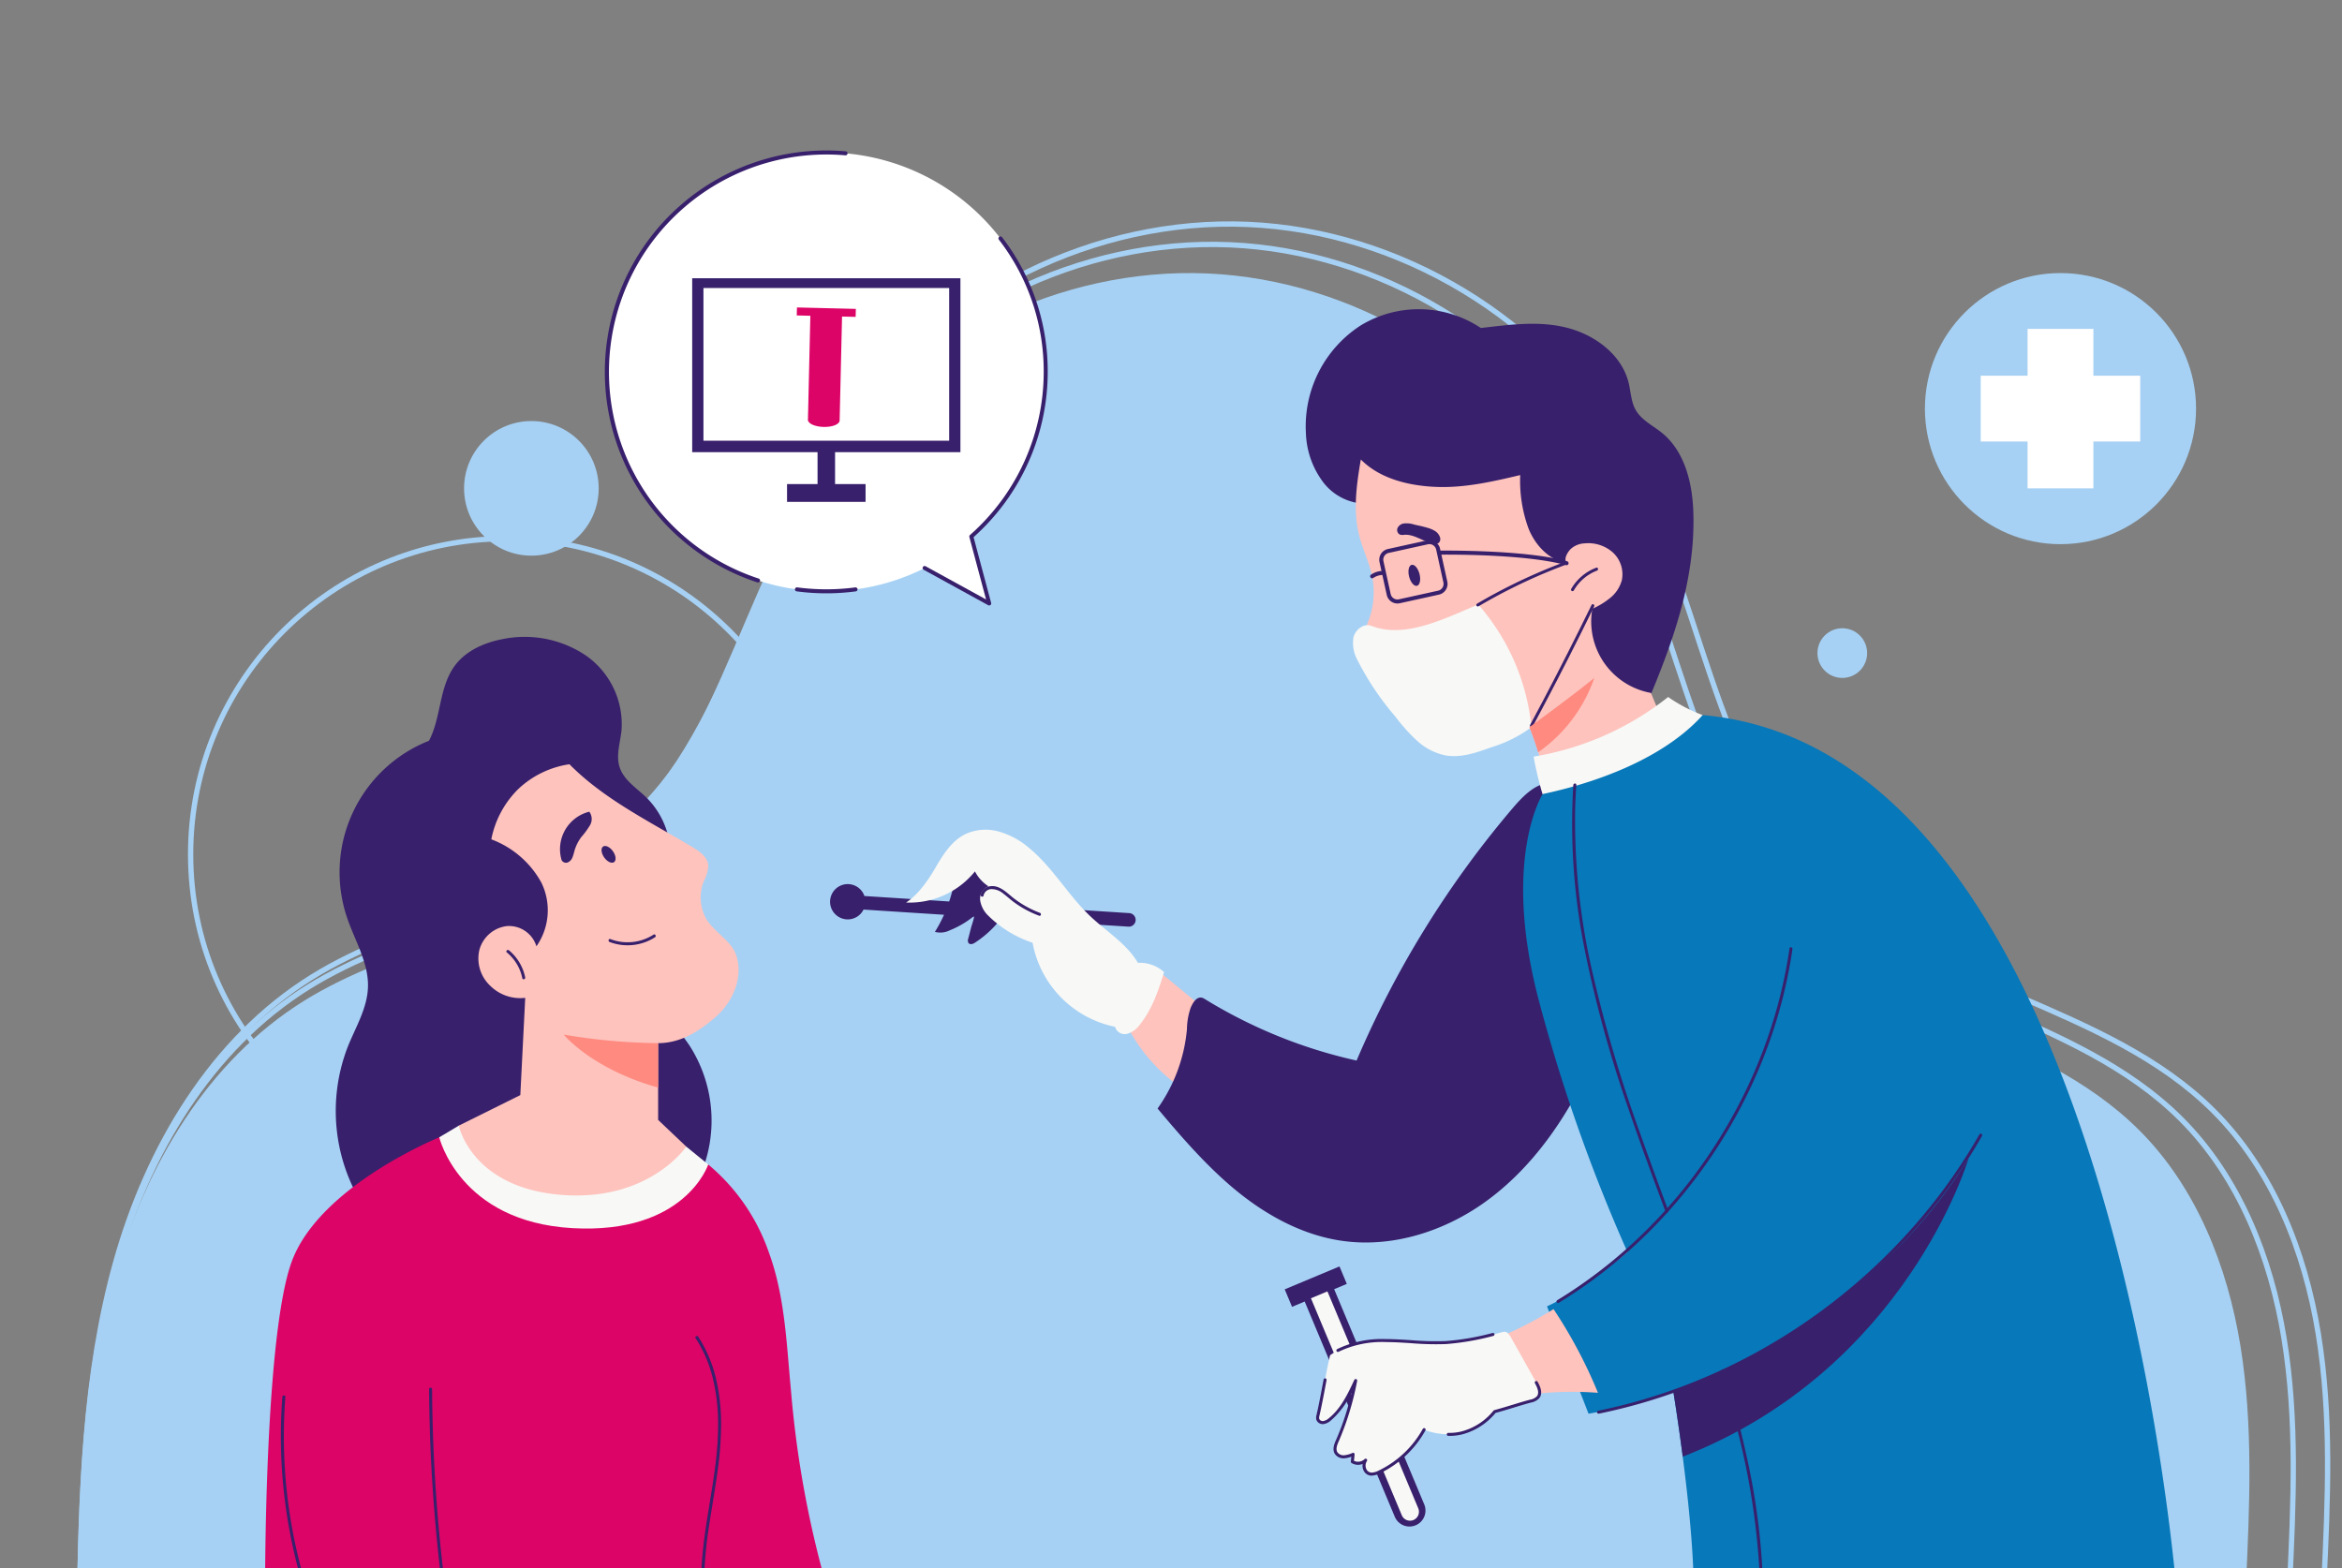 <?xml version="1.0" encoding="UTF-8"?> <svg xmlns="http://www.w3.org/2000/svg" xmlns:xlink="http://www.w3.org/1999/xlink" width="442" height="296" viewBox="0 0 442 296"><rect x="0" y="0" width="442" height="296" fill="#808080" stroke="none"/><defs><clipPath id="clip-path"><rect id="Rectángulo_3" data-name="Rectángulo 3" width="442" height="296" transform="translate(0 0.209)" fill="none"></rect></clipPath></defs><g id="Grupo_25" data-name="Grupo 25" transform="translate(-3136.478 -859.722)"><g id="Background" transform="translate(3136.478 859.513)"><g id="Grupo_7" data-name="Grupo 7" transform="translate(0 0)" clip-path="url(#clip-path)"><circle id="Elipse_1" data-name="Elipse 1" cx="59.585" cy="59.585" r="59.585" transform="translate(35.974 101.882)" fill="none" stroke="#a6d1f4" stroke-miterlimit="10" stroke-width="1"></circle><path id="Trazado_1" data-name="Trazado 1" d="M490.949,519.23c.715-15.212,1.423-30.556-1.024-45.586s-8.322-29.923-19.1-40.678c-19.521-19.473-51.274-22.239-70.876-41.629C379.2,370.816,377.8,337.9,363.2,312.635c-13.891-24.031-40.527-40.179-68.258-41.379s-55.663,12.585-71.579,35.326c-17.137,24.487-21.32,58.335-44.932,76.66-15.735,12.212-37,14.777-53.921,25.285-18.254,11.337-29.946,31.17-35.747,51.859s-6.346,42.442-6.681,63.927c53.559,3.058,107.654,6.225,161.213,9.283,63.155,3.606,126.467,7.211,189.631,3.764C454.136,536.2,475.063,533.334,490.949,519.23Z" transform="translate(-67.098 -219.432)" fill="#a6d1f4"></path><path id="Trazado_2" data-name="Trazado 2" d="M499.215,495.68c.729-15.519,1.452-31.173-1.045-46.508s-8.491-30.527-19.49-41.5c-19.915-19.866-52.31-22.689-72.309-42.471-21.165-20.935-22.593-54.519-37.491-80.293-14.171-24.517-41.346-40.991-69.638-42.216s-56.788,12.839-73.026,36.04c-17.484,24.982-21.751,59.515-45.84,78.21-16.053,12.459-37.749,15.075-55.011,25.8-18.623,11.566-30.551,31.8-36.47,52.908s-6.474,43.3-6.816,65.219c54.642,3.12,109.83,6.351,164.472,9.47,64.432,3.678,129.024,7.357,193.465,3.84C461.658,512.994,483.008,510.069,499.215,495.68Z" transform="translate(-67.098 -196.277)" fill="none" stroke="#a6d1f4" stroke-miterlimit="10" stroke-width="1"></path><path id="Trazado_3" data-name="Trazado 3" d="M505.684,478.917c.741-15.738,1.475-31.613-1.061-47.164S496,400.8,484.83,389.668c-20.224-20.146-53.122-23.009-73.431-43.07-21.493-21.231-22.943-55.288-38.072-81.425C358.937,240.31,331.34,223.6,302.61,222.362s-57.669,13.02-74.158,36.548c-17.755,25.334-22.088,60.354-46.551,79.313-16.3,12.634-38.334,15.288-55.864,26.16C107.125,376.112,95.012,396.631,89,418.037s-6.574,43.91-6.921,66.139c55.49,3.164,111.534,6.44,167.023,9.6,65.431,3.73,131.025,7.461,196.465,3.894C467.545,496.476,489.225,493.51,505.684,478.917Z" transform="translate(-67.098 -179.795)" fill="none" stroke="#a6d1f4" stroke-miterlimit="10" stroke-width="1"></path><circle id="Elipse_2" data-name="Elipse 2" cx="12.703" cy="12.703" r="12.703" transform="translate(87.584 79.683)" fill="#a6d1f4"></circle><circle id="Elipse_4" data-name="Elipse 4" cx="4.688" cy="4.688" r="4.688" transform="translate(343.005 118.792)" fill="#a6d1f4"></circle><g id="Grupo_6" data-name="Grupo 6" transform="translate(363.285 51.751)"><circle id="Elipse_5" data-name="Elipse 5" cx="25.585" cy="25.585" r="25.585" fill="#a6d1f4"></circle><path id="Trazado_4" data-name="Trazado 4" d="M2007.093,335.648h-8.842v-8.842h-12.419v8.842h-8.843v12.42h8.843v8.842h12.419v-8.842h8.842Z" transform="translate(-1966.456 -316.273)" fill="#fff"></path></g></g></g><g id="Illustration" transform="translate(3136.478 859.513)"><g id="Grupo_24" data-name="Grupo 24" transform="translate(0 0)" clip-path="url(#clip-path)"><g id="Grupo_23" data-name="Grupo 23" transform="translate(50.027 28.613)"><g id="Grupo_9" data-name="Grupo 9" transform="translate(0 91.836)"><path id="Trazado_5" data-name="Trazado 5" d="M403.8,740.186a26.163,26.163,0,0,0,.437-29.269c-2.732-4.021-6.723-7.5-7.6-12.279-1.143-6.241,1.184-12.493,3.309-18.471a15.441,15.441,0,0,0-3.682-15.852c-1.876-1.829-4.335-3.326-5.129-5.823-.7-2.218.121-4.593.37-6.907a15.832,15.832,0,0,0-6.767-14.168,20.7,20.7,0,0,0-15.728-3.055c-3.459.663-6.921,2.205-9,5.052-2.986,4.1-2.5,9.628-4.839,14.125a26.692,26.692,0,0,0-15.492,33.308c1.478,4.408,4.141,8.614,3.97,13.26-.144,3.934-2.306,7.458-3.777,11.109a33.54,33.54,0,0,0,4.167,32c13.237,4,27.827,6.456,41.6,5.26C392.362,747.894,399.844,745.646,403.8,740.186Z" transform="translate(-324.233 -633.958)" fill="#38206c"></path><path id="Trazado_6" data-name="Trazado 6" d="M300.016,1132.624s-22.682,9.18-27.878,23.557-4.993,62.368-4.993,62.368H373.453a193.166,193.166,0,0,1-7.05-38.053c-.847-8.794-1.123-17.8-4.164-26.091a37.54,37.54,0,0,0-11.459-16.651C334.117,1135.079,316.892,1132.624,300.016,1132.624Z" transform="translate(-267.143 -1038.192)" fill="#dd0467"></path><path id="Trazado_7" data-name="Trazado 7" d="M444.422,1120.98l-3.689,2.2s3.78,15.93,25.109,17.144,25.655-12.014,25.655-12.014l-4.145-3.375Z" transform="translate(-407.861 -1028.753)" fill="#f8f8f6"></path><path id="Trazado_8" data-name="Trazado 8" d="M508.844,808.328c-3.168,2.829-6.762,5.085-11.01,5.085V827.9l5.31,5.039s-7.052,10.531-23.821,9.09-19.109-13.049-19.109-13.049l11.61-5.761.926-18.359a8.042,8.042,0,0,1-6.594-2.269,7.072,7.072,0,0,1-2.074-6.709,6.134,6.134,0,0,1,5.185-4.564,5.418,5.418,0,0,1,5.6,3.812,11.878,11.878,0,0,0,.941-12,17.915,17.915,0,0,0-9.457-8.188,18.223,18.223,0,0,1,5.113-9.518,17.865,17.865,0,0,1,9.631-4.655c6.571,6.652,15.212,10.841,23.232,15.651,1.363.818,2.867,1.886,2.984,3.471a7.331,7.331,0,0,1-.905,3.066,8.322,8.322,0,0,0,.309,6.62c1.388,2.789,4.916,4.344,5.88,7.306C513.909,800.924,512.012,805.5,508.844,808.328Z" transform="translate(-423.653 -736.756)" fill="#fec3bd"></path><g id="Grupo_8" data-name="Grupo 8" transform="translate(2.98 32.969)"><path id="Trazado_9" data-name="Trazado 9" d="M286.9,1423.262a96.948,96.948,0,0,1-3.45-25.774q0-3.666.285-7.324c.028-.364-.539-.362-.567,0a97.744,97.744,0,0,0,1.508,26.067q.7,3.621,1.677,7.182A.284.284,0,0,0,286.9,1423.262Z" transform="translate(-282.882 -1279.71)" fill="#38206c"></path><path id="Trazado_10" data-name="Trazado 10" d="M433.225,1416.4q-.763-6.625-1.247-13.278-.479-6.6-.679-13.225-.114-3.755-.137-7.512a.284.284,0,0,0-.567,0q.043,6.669.367,13.331.323,6.614.924,13.21.341,3.741.771,7.474C432.7,1416.761,433.266,1416.765,433.225,1416.4Z" transform="translate(-402.623 -1273.406)" fill="#38206c"></path><path id="Trazado_11" data-name="Trazado 11" d="M699.985,1339.221a25.638,25.638,0,0,0-2.939-7.58q-.262-.44-.545-.867c-.2-.3-.691-.02-.49.286a24.383,24.383,0,0,1,3.217,7.433,35.7,35.7,0,0,1,1.023,8.118,59.529,59.529,0,0,1-.529,8.576c-.4,3.149-.949,6.276-1.445,9.41s-.941,6.28-1.127,9.449q-.035.6-.057,1.191c-.014.365.553.364.567,0a83.5,83.5,0,0,1,1.015-9.536c.487-3.162,1.05-6.312,1.479-9.482a64.925,64.925,0,0,0,.672-8.769A38.119,38.119,0,0,0,699.985,1339.221Z" transform="translate(-617.74 -1231.683)" fill="#38206c"></path><path id="Trazado_12" data-name="Trazado 12" d="M511.145,951.059a8.944,8.944,0,0,0-3.063-5.112c-.28-.23-.683.169-.4.4a8.456,8.456,0,0,1,2.917,4.862C510.67,951.568,511.216,951.416,511.145,951.059Z" transform="translate(-465.033 -919.779)" fill="#38206c"></path><path id="Trazado_13" data-name="Trazado 13" d="M617.957,930.407a9.043,9.043,0,0,1-8.145.836c-.34-.133-.488.416-.151.547a9.579,9.579,0,0,0,8.582-.893C618.547,930.7,618.264,930.207,617.957,930.407Z" transform="translate(-547.625 -907.2)" fill="#38206c"></path><path id="Trazado_14" data-name="Trazado 14" d="M561.413,817.186a7.29,7.29,0,0,1,5.229-9.129,2.314,2.314,0,0,1,.114,2.586,15.054,15.054,0,0,1-1.63,2.214,8.112,8.112,0,0,0-1.3,2.646,8.07,8.07,0,0,1-.383,1.239,1.634,1.634,0,0,1-.89.9A.925.925,0,0,1,561.413,817.186Z" transform="translate(-508.434 -808.057)" fill="#38206c"></path><ellipse id="Elipse_8" data-name="Elipse 8" cx="1.012" cy="1.8" rx="1.012" ry="1.8" transform="translate(59.981 7.162) rotate(-35.179)" fill="#38206c"></ellipse></g><path id="Trazado_15" data-name="Trazado 15" d="M582.594,1031.829v8.387c-12.578-3.528-17.82-10.006-17.82-10.006A111.369,111.369,0,0,0,582.594,1031.829Z" transform="translate(-508.412 -955.172)" fill="#ff8a80"></path></g><g id="Grupo_18" data-name="Grupo 18" transform="translate(106.633 29.961)"><path id="Trazado_16" data-name="Trazado 16" d="M1131.754,966.83l10.739,8.849a118.624,118.624,0,0,1-5.713,13.692,31.937,31.937,0,0,1-11.056-12.365C1127.8,973.53,1129.68,970.306,1131.754,966.83Z" transform="translate(-1069.769 -841.92)" fill="#fec3bd"></path><path id="Trazado_17" data-name="Trazado 17" d="M1236.62,836.325c-4.433,8.58-10.368,16.554-18.217,22.181s-17.756,8.735-27.3,7.267c-7.1-1.091-13.647-4.613-19.243-9.112s-10.647-10.306-15.251-15.815a30.563,30.563,0,0,0,5.544-14.961,13.075,13.075,0,0,1,.7-4.051c.544-1.265,1.383-2.425,2.565-1.718a93.179,93.179,0,0,0,28.751,11.676,186.147,186.147,0,0,1,28.948-47.036c2.362-2.8,5.205-6.02,8.786-5.251C1235.974,797.818,1245.232,819.66,1236.62,836.325Z" transform="translate(-1094.804 -689.976)" fill="#38206c"></path><path id="Trazado_18" data-name="Trazado 18" d="M967.633,889.1a.979.979,0,0,0,.044.85.646.646,0,0,0,.61.2,1.763,1.763,0,0,0,.612-.266,19.942,19.942,0,0,0,7.3-8.509,2.562,2.562,0,0,0,.353-1.312,1.7,1.7,0,0,0-1.009-1.311,3.367,3.367,0,0,0-1.7-.233A5.615,5.615,0,0,0,970.381,880a4.256,4.256,0,0,0-1.309,2.956,16.625,16.625,0,0,1-.844,3.843Z" transform="translate(-941.555 -770.318)" fill="#38206c"></path><path id="Trazado_19" data-name="Trazado 19" d="M947.318,859.506a17.627,17.627,0,0,1-9.817,9.842,3.959,3.959,0,0,1-2.8.29,27.125,27.125,0,0,0,3.753-10.027c.192-1.2,1.531-2.01,2.521-2.708a4.04,4.04,0,0,1,3.43-.726C945.671,856.57,946.625,858.375,947.318,859.506Z" transform="translate(-914.919 -752.111)" fill="#38206c"></path><path id="Trazado_20" data-name="Trazado 20" d="M886.708,885.727,836.719,882.5a3.33,3.33,0,1,0-.165,2.56l49.989,3.223a1.282,1.282,0,0,0,1.362-1.2h0A1.283,1.283,0,0,0,886.708,885.727Z" transform="translate(-830.24 -771.741)" fill="#38206c"></path><path id="Trazado_21" data-name="Trazado 21" d="M954.692,852.924c-1.077,3.5-2.275,7.053-4.572,9.9a4.488,4.488,0,0,1-2.367,1.742,1.912,1.912,0,0,1-2.325-1.32,19.88,19.88,0,0,1-15.56-15.864,21.5,21.5,0,0,1-8.328-5.078,5.084,5.084,0,0,1-1.559-2.9,2.509,2.509,0,0,1,1.569-2.67,7.516,7.516,0,0,1-2.559-2.815A15.855,15.855,0,0,1,906,839.789c2.359-1.554,4.2-4.262,5.619-6.707s3.037-4.967,5.574-6.21a9.172,9.172,0,0,1,6.307-.481,15.108,15.108,0,0,1,5.644,3.041c4.518,3.693,7.432,9,11.677,13,3.045,2.871,6.817,5.125,8.927,8.739A6.82,6.82,0,0,1,954.692,852.924Z" transform="translate(-891.653 -727.8)" fill="#f8f8f6"></path><path id="Trazado_22" data-name="Trazado 22" d="M1553.086,879.079c.254-7.554-.918-18.761-2.03-27.337-.915-7.06-1.786-12.337-1.786-12.337l0,0c-5.963,2.611-15.994,4.229-15.994,4.229l-7.83-20.264c7.109-3.238,15.182-10.247,15.182-10.247a316.132,316.132,0,0,1-16.575-46.9c-7.312-27.135.549-39.521.549-39.521l30.219-14.932c78.065,6.834,89.6,167.309,89.6,167.309Z" transform="translate(-1390.139 -635.16)" fill="#0778b9"></path><path id="Trazado_23" data-name="Trazado 23" d="M1726.3,1153.52s-11.684,39.853-53.947,56.318c-.915-7.06-1.786-12.337-1.786-12.337S1706.321,1185.963,1726.3,1153.52Z" transform="translate(-1511.433 -993.257)" fill="#38206c"></path><path id="Trazado_24" data-name="Trazado 24" d="M1499.99,1308.92a69.814,69.814,0,0,0,9.706-5.074,90.458,90.458,0,0,1,8.387,15.8,63.639,63.639,0,0,0-12.888.33A33.005,33.005,0,0,1,1499.99,1308.92Z" transform="translate(-1373.161 -1115.116)" fill="#fec3bd"></path><g id="Grupo_10" data-name="Grupo 10" transform="translate(85.802 180.675)"><path id="Trazado_25" data-name="Trazado 25" d="M1293.671,1261.31l-10.336,4.326,1.381,3.3,2.387-1,17,40.616a3.015,3.015,0,0,0,3.945,1.617h0a3.015,3.015,0,0,0,1.617-3.946l-17-40.616,2.387-1Z" transform="translate(-1283.335 -1261.31)" fill="#38206c"></path><path id="Trazado_26" data-name="Trazado 26" d="M1328.819,1329.326h0a1.687,1.687,0,0,1-2.208-.905l-17.142-40.948,3.113-1.3,17.141,40.948A1.687,1.687,0,0,1,1328.819,1329.326Z" transform="translate(-1304.521 -1281.462)" fill="#f8f8f6"></path></g><path id="Trazado_27" data-name="Trazado 27" d="M1368.243,382.592c5.143-12.042,9.613-24.182,9.137-37.267-.2-5.459-1.66-11.3-5.893-14.756-1.72-1.4-3.883-2.41-4.98-4.34-.874-1.538-.907-3.394-1.326-5.113-1.3-5.324-6.359-9.068-11.671-10.414s-10.78-.561-16.225.056a21.139,21.139,0,0,0-22.673-.483,22.673,22.673,0,0,0-10.34,20.384,16.3,16.3,0,0,0,3.348,9.326,10.312,10.312,0,0,0,8.831,3.918c10.682-1.2,19.088,10.3,26.663,17.927S1358.563,377.92,1368.243,382.592Z" transform="translate(-1214.469 -307.215)" fill="#38206c"></path><path id="Trazado_28" data-name="Trazado 28" d="M1411.967,506.165a36.655,36.655,0,0,1-22.434,9.586c-.284-1.15-.595-2.306-.939-3.456-.481-1.608-1.028-3.2-1.663-4.74-.2-.5-.417-.987-.638-1.47a89.621,89.621,0,0,0-11.582-3.914,45.179,45.179,0,0,1-10.991-4.382c-3.384-2.051-6.645-4.708-8.035-8.412a15.228,15.228,0,0,0,1.564-10.3c-.54-2.64-1.774-5.088-2.439-7.7-1.191-4.674-.506-9.6.309-14.354,3.681,3.729,9.338,5.035,14.576,5.187s10.41-1.036,15.505-2.244a26.2,26.2,0,0,0,1.557,10.059c1.25,3.157,3.865,5.965,7.207,6.573-.578-.771.076-1.96.742-2.657a4.116,4.116,0,0,1,2.617-1.081,6.986,6.986,0,0,1,5.327,1.683,5.592,5.592,0,0,1,1.739,5.208,6.439,6.439,0,0,1-2.142,3.35,14.936,14.936,0,0,1-3.437,2.108,13.7,13.7,0,0,0,11.073,15.877C1410.564,502.795,1411.285,504.463,1411.967,506.165Z" transform="translate(-1254.953 -428.66)" fill="#fec3bd"></path><path id="Trazado_29" data-name="Trazado 29" d="M1374.855,601.53a41.272,41.272,0,0,1,10.05,23.161,25.072,25.072,0,0,1-7.665,3.818c-2.755,1-5.667,2.011-8.553,1.506a11.323,11.323,0,0,1-5.377-2.77,33.773,33.773,0,0,1-4.089-4.548A53.459,53.459,0,0,1,1352.1,612.1a6.77,6.77,0,0,1-.79-4.381c.369-1.468,1.976-2.7,3.387-2.155C1361.073,608.038,1368.541,604.166,1374.855,601.53Z" transform="translate(-1252.534 -545.796)" fill="#f8f8f6"></path><path id="Trazado_30" data-name="Trazado 30" d="M1539.335,601.338q-2.18,4.466-4.426,8.9-2.236,4.412-4.538,8.79-1.308,2.487-2.637,4.963c-.173.322.317.608.489.286q2.351-4.379,4.635-8.792,2.274-4.393,4.481-8.82,1.254-2.515,2.486-5.04C1539.984,601.3,1539.5,601.01,1539.335,601.338Z" transform="translate(-1395.621 -545.523)" fill="#38206c"></path><path id="Trazado_31" data-name="Trazado 31" d="M1490.932,559.053a105.289,105.289,0,0,0-13,5.881q-1.8.967-3.559,2a.284.284,0,0,0,.286.49,104.186,104.186,0,0,1,12.709-6.359q1.844-.769,3.716-1.467C1491.422,559.473,1491.275,558.925,1490.932,559.053Z" transform="translate(-1352.283 -511.347)" fill="#38206c"></path><g id="Grupo_11" data-name="Grupo 11" transform="translate(101.917 43.589)"><path id="Trazado_32" data-name="Trazado 32" d="M1405.632,541.39c-7.362-2.07-21.633-2.035-23.913-2.016l-.078-.353a2.066,2.066,0,0,0-2.462-1.574l-7.391,1.626a2.066,2.066,0,0,0-1.574,2.462l.371,1.687a3.89,3.89,0,0,0-2.033.738.379.379,0,0,0,.526.545,3.431,3.431,0,0,1,1.671-.54l.829,3.767a2.068,2.068,0,0,0,2.014,1.623,2.089,2.089,0,0,0,.448-.049l7.391-1.626a2.068,2.068,0,0,0,1.574-2.462l-1.119-5.087c2.692-.019,16.427-.012,23.541,1.989a.379.379,0,0,0,.205-.729Zm-24.364,5.549-7.391,1.626a1.309,1.309,0,0,1-1.559-1l-1.363-6.2a1.309,1.309,0,0,1,1-1.559l7.391-1.626a1.323,1.323,0,0,1,.284-.031,1.31,1.31,0,0,1,1.275,1.028l1.363,6.2A1.31,1.31,0,0,1,1381.268,546.94Z" transform="translate(-1368.437 -537.398)" fill="#38206c"></path></g><path id="Trazado_33" data-name="Trazado 33" d="M1539.432,674.72a28.554,28.554,0,0,1-10.6,14.042c-.481-1.608-1.028-3.2-1.663-4.74C1527.174,684.022,1535.495,677.96,1539.432,674.72Z" transform="translate(-1395.197 -605.126)" fill="#ff8a80"></path><path id="Trazado_34" data-name="Trazado 34" d="M1563.268,697.145a29.116,29.116,0,0,1-6.517-3.416,55.129,55.129,0,0,1-25.391,11.253,66.67,66.67,0,0,0,1.689,7.094C1533.064,711.93,1552.9,708.669,1563.268,697.145Z" transform="translate(-1398.589 -620.535)" fill="#f8f8f6"></path><path id="Trazado_35" data-name="Trazado 35" d="M1350.591,1326.618a55.162,55.162,0,0,1-10.3,1.884c-3.732.2-7.463-.356-11.2-.374s-7.647.572-10.664,2.778c-.868,3.771-1.416,7.547-2.284,11.318a1.513,1.513,0,0,0-.039.781,1.007,1.007,0,0,0,1.1.6,2.453,2.453,0,0,0,1.192-.609c2.295-1.859,3.614-4.633,4.859-7.311a52.912,52.912,0,0,1-3.43,11.286,2.632,2.632,0,0,0-.257,2.4,1.708,1.708,0,0,0,1.521.693,5.033,5.033,0,0,0,1.679-.464c-.045.5-.094.892-.139,1.391a2.088,2.088,0,0,0,2.507-.272,1.843,1.843,0,0,0,.057,2.1,1.419,1.419,0,0,0,1.247.511,3.659,3.659,0,0,0,1.332-.425,19.162,19.162,0,0,0,8.394-7.957,12.5,12.5,0,0,0,7.349.538,11.847,11.847,0,0,0,5.976-3.963c2.238-.6,4.514-1.378,6.752-1.975a2.566,2.566,0,0,0,1.45-.752c.6-.783.129-1.9-.354-2.765l-4.667-8.312a3.517,3.517,0,0,0-.824-1.1C1351.486,1326.346,1351.039,1326.506,1350.591,1326.618Z" transform="translate(-1224.069 -1133.456)" fill="#f8f8f6"></path><g id="Grupo_12" data-name="Grupo 12" transform="translate(116.389 202.301)"><path id="Trazado_36" data-name="Trazado 36" d="M1445.327,1385.868l-.19,0a.285.285,0,0,1-.28-.289.282.282,0,0,1,.289-.279,9.344,9.344,0,0,0,2.693-.325,11.564,11.564,0,0,0,5.832-3.867.284.284,0,0,1,.149-.1c1.114-.3,2.259-.647,3.366-.985s2.262-.69,3.386-.99a2.314,2.314,0,0,0,1.3-.65c.394-.514.275-1.293-.377-2.453a.284.284,0,0,1,.5-.278c.489.87,1.055,2.136.332,3.077a2.831,2.831,0,0,1-1.6.853c-1.114.3-2.259.647-3.366.985-1.082.33-2.2.671-3.3.966a12.142,12.142,0,0,1-6.062,3.986A9.8,9.8,0,0,1,1445.327,1385.868Z" transform="translate(-1444.857 -1375.508)" fill="#38206c"></path></g><g id="Grupo_13" data-name="Grupo 13" transform="translate(91.716 201.811)"><path id="Trazado_37" data-name="Trazado 37" d="M1325.113,1391.28a1.668,1.668,0,0,1-1.366-.633,2.053,2.053,0,0,1-.382-1.58,2.358,2.358,0,0,1-2.1-.178.284.284,0,0,1-.131-.265c.022-.25.046-.474.07-.7.008-.077.017-.155.025-.234a4.267,4.267,0,0,1-1.341.313,1.973,1.973,0,0,1-1.772-.827c-.562-.9-.042-2.052.238-2.672a48.363,48.363,0,0,0,2.893-8.855,15.637,15.637,0,0,1-3.885,5.217,2.722,2.722,0,0,1-1.336.671,1.283,1.283,0,0,1-1.4-.8,1.754,1.754,0,0,1,.034-.93c.432-1.879.791-3.793,1.138-5.644l.191-1.018a.284.284,0,1,1,.558.105l-.191,1.017c-.348,1.857-.709,3.777-1.143,5.666a1.311,1.311,0,0,0-.045.633.734.734,0,0,0,.79.4,2.228,2.228,0,0,0,1.049-.548c2.29-1.855,3.613-4.7,4.78-7.21a.284.284,0,0,1,.536.177,53.884,53.884,0,0,1-3.449,11.346c-.327.725-.644,1.548-.274,2.137a1.422,1.422,0,0,0,1.27.561,4.816,4.816,0,0,0,1.583-.443.284.284,0,0,1,.39.288c-.023.253-.047.478-.07.7-.017.165-.035.329-.052.5a1.81,1.81,0,0,0,2.008-.317.284.284,0,0,1,.446.344,1.577,1.577,0,0,0,.042,1.8,1.146,1.146,0,0,0,1,.393,3.451,3.451,0,0,0,1.226-.4,18.889,18.889,0,0,0,8.269-7.838.284.284,0,1,1,.5.274,19.461,19.461,0,0,1-8.52,8.076,3.935,3.935,0,0,1-1.437.453C1325.2,1391.279,1325.156,1391.28,1325.113,1391.28Z" transform="translate(-1314.568 -1372.921)" fill="#38206c"></path></g><g id="Grupo_14" data-name="Grupo 14" transform="translate(95.552 193.229)"><path id="Trazado_38" data-name="Trazado 38" d="M1335.109,1331.187a.284.284,0,0,1-.133-.535,19.351,19.351,0,0,1,9.152-1.892h.171c1.56.008,3.14.111,4.668.21a55.113,55.113,0,0,0,6.515.165,48.647,48.647,0,0,0,8.83-1.526.284.284,0,0,1,.135.552,49.142,49.142,0,0,1-8.934,1.541,55.7,55.7,0,0,1-6.583-.165c-1.52-.1-3.092-.2-4.635-.208a18.944,18.944,0,0,0-9.055,1.825A.282.282,0,0,1,1335.109,1331.187Z" transform="translate(-1334.825 -1327.601)" fill="#38206c"></path></g><g id="Grupo_17" data-name="Grupo 17" transform="translate(28.41 40.395)"><path id="Trazado_39" data-name="Trazado 39" d="M1598.75,943.527q-.142.983-.305,1.96a91.474,91.474,0,0,1-4.052,15.574,95.682,95.682,0,0,1-6.671,14.674,96.928,96.928,0,0,1-9,13.32q-1.622,2.017-3.352,3.946c-.14.157-.282.314-.424.47a93.731,93.731,0,0,1-7.33,7.234,91.5,91.5,0,0,1-12.962,9.575.284.284,0,0,1-.286-.491q.846-.517,1.681-1.049a90.956,90.956,0,0,0,12.674-9.8q3.136-2.894,6-6.067.216-.236.426-.473,2.273-2.545,4.355-5.247a96.405,96.405,0,0,0,8.7-13.491,94.219,94.219,0,0,0,6.3-14.676,90.917,90.917,0,0,0,3.7-15.61C1598.255,943.016,1598.8,943.171,1598.75,943.527Z" transform="translate(-1445.539 -863.137)" fill="#38206c"></path><path id="Trazado_40" data-name="Trazado 40" d="M1667.239,1129.462q-.545.957-1.11,1.9a105.472,105.472,0,0,1-10.485,14.543,109.424,109.424,0,0,1-12.782,12.635,111.385,111.385,0,0,1-14.583,10.355q-4.693,2.792-9.645,5.109c-.174.081-.347.163-.521.24q-2.908,1.344-5.893,2.513a105.015,105.015,0,0,1-17.282,5.119c-.356.074-.507-.474-.15-.547q1.08-.219,2.153-.462a105.392,105.392,0,0,0,16.964-5.4q2.039-.844,4.045-1.769c.172-.079.345-.161.517-.242a110.1,110.1,0,0,0,38.122-29.555,104.768,104.768,0,0,0,10.162-14.731A.283.283,0,0,1,1667.239,1129.462Z" transform="translate(-1478.251 -1013.806)" fill="#38206c"></path><path id="Trazado_41" data-name="Trazado 41" d="M1573.38,564.786a9.2,9.2,0,0,0-4.727,4.015.284.284,0,0,0,.49.286,8.588,8.588,0,0,1,4.389-3.755C1573.868,565.206,1573.722,564.657,1573.38,564.786Z" transform="translate(-1457.198 -556.39)" fill="#38206c"></path><g id="Grupo_15" data-name="Grupo 15" transform="translate(80.362 7.604)"><ellipse id="Elipse_9" data-name="Elipse 9" cx="1.012" cy="2.041" rx="1.012" ry="2.041" transform="translate(0 0.505) rotate(-14.437)" fill="#38206c"></ellipse></g><g id="Grupo_16" data-name="Grupo 16" transform="translate(78.615)"><path id="Trazado_42" data-name="Trazado 42" d="M1396.669,520.576a1.576,1.576,0,0,0-1.184.85.967.967,0,0,0,.474,1.268,2.017,2.017,0,0,0,.813.021c1.925-.135,3.59,1.345,5.491,1.675a1.229,1.229,0,0,0,.982-.143,1.01,1.01,0,0,0,.239-1.076,2.223,2.223,0,0,0-.954-1.182,5.541,5.541,0,0,0-1.424-.6c-.8-.242-1.608-.409-2.423-.588A4.8,4.8,0,0,0,1396.669,520.576Z" transform="translate(-1395.408 -520.532)" fill="#38206c"></path></g><path id="Trazado_43" data-name="Trazado 43" d="M1587.646,860.129l.222.6c-.14.157-.282.314-.424.47-.074-.2-.148-.4-.224-.6-2.288-6.17-4.573-12.339-6.7-18.568a228.256,228.256,0,0,1-8.471-30.644,120.273,120.273,0,0,1-2.149-31.119c.026-.364.593-.364.566,0q-.139,1.991-.207,3.986a126.9,126.9,0,0,0,3.233,31.323,260.48,260.48,0,0,0,9.042,30.532C1584.19,850.8,1585.915,855.467,1587.646,860.129Z" transform="translate(-1458.038 -730.865)" fill="#38206c"></path><path id="Trazado_44" data-name="Trazado 44" d="M1726,1410.076a.283.283,0,0,1-.566,0q.043-1.982.013-3.964a137.556,137.556,0,0,0-4.35-30.992c-.892-3.594-1.886-7.162-2.958-10.707-.053-.182-.108-.362-.163-.542.172-.08.345-.161.517-.242.057.182.112.362.167.544,1.505,4.98,2.861,10,3.992,15.081A129.8,129.8,0,0,1,1726,1410.076Z" transform="translate(-1578.275 -1203.974)" fill="#38206c"></path><path id="Trazado_45" data-name="Trazado 45" d="M991.453,887.257a19.188,19.188,0,0,1-4.812-2.654c-1.366-1.033-2.778-2.7-4.69-2.352a2.072,2.072,0,0,0-1.684,1.6c-.059.357.488.51.547.151a1.543,1.543,0,0,1,1.412-1.223,3.436,3.436,0,0,1,2.3.834c.7.516,1.327,1.113,2.026,1.627a19.35,19.35,0,0,0,2.106,1.348A20.012,20.012,0,0,0,991.3,887.8C991.644,887.932,991.792,887.385,991.453,887.257Z" transform="translate(-980.263 -813.715)" fill="#38206c"></path></g></g><path id="Trazado_46" data-name="Trazado 46" d="M649.186,151a41.413,41.413,0,0,1,27.373,72.492l3.378,12.636-12.178-6.688A41.418,41.418,0,1,1,649.186,151Z" transform="translate(-543.267 -150.621)" fill="#fff"></path><g id="Grupo_19" data-name="Grupo 19" transform="translate(124.113 16.24)"><path id="Trazado_47" data-name="Trazado 47" d="M935.1,304.4a.377.377,0,0,1-.182-.047l-12.178-6.688a.379.379,0,1,1,.365-.664l11.4,6.261-3.149-11.779a.379.379,0,0,1,.115-.382,41.066,41.066,0,0,0,13.914-30.792,40.656,40.656,0,0,0-8.449-24.945.379.379,0,1,1,.6-.461,41.407,41.407,0,0,1,8.605,25.405,41.825,41.825,0,0,1-13.995,31.2l3.317,12.41a.379.379,0,0,1-.366.476Z" transform="translate(-922.547 -234.759)" fill="#38206c"></path></g><g id="Grupo_20" data-name="Grupo 20" transform="translate(64.125)"><path id="Trazado_48" data-name="Trazado 48" d="M634.677,230.543a.375.375,0,0,1-.118-.019A41.8,41.8,0,0,1,647.565,149c1.223,0,2.459.054,3.673.159a.379.379,0,0,1-.066.755c-1.192-.1-2.405-.156-3.607-.156A41.043,41.043,0,0,0,634.8,229.8a.379.379,0,0,1-.118.739Z" transform="translate(-605.771 -149)" fill="#38206c"></path></g><g id="Grupo_21" data-name="Grupo 21" transform="translate(100.011 82.463)"><path id="Trazado_49" data-name="Trazado 49" d="M801.183,585.59a42.319,42.319,0,0,1-5.579-.369.379.379,0,1,1,.1-.751,41.742,41.742,0,0,0,10.957,0,.379.379,0,0,1,.1.751A42.252,42.252,0,0,1,801.183,585.59Z" transform="translate(-795.275 -584.466)" fill="#38206c"></path></g><path id="Trazado_50" data-name="Trazado 50" d="M743.432,309.173V276.346H692.809v32.826h23.658v6.03H710.71v3.352h14.821V315.2h-5.757v-6.03Z" transform="translate(-612.201 -252.231)" fill="#38206c"></path><rect id="Rectángulo_4" data-name="Rectángulo 4" width="46.371" height="28.821" transform="translate(82.734 25.96)" fill="#fff"></rect><g id="Grupo_22" data-name="Grupo 22" transform="translate(100.344 29.627)"><path id="Trazado_51" data-name="Trazado 51" d="M808.181,305.727l-11.114-.273-.037,1.509,2.566.063-.456,19.638c-.017.7,1.308,1.3,2.959,1.345h0c1.652.04,3-.5,3.022-1.2l.456-19.638,2.566.063Z" transform="translate(-797.03 -305.454)" fill="#dd0467"></path><path id="Trazado_52" data-name="Trazado 52" d="M816.871,333.147h0a1.674,1.674,0,0,1-1.633-1.715l.436-17.758,3.347.082-.436,17.758A1.674,1.674,0,0,1,816.871,333.147Z" transform="translate(-811.789 -312.117)" fill="#dd0467"></path></g></g></g></g></g></svg> 